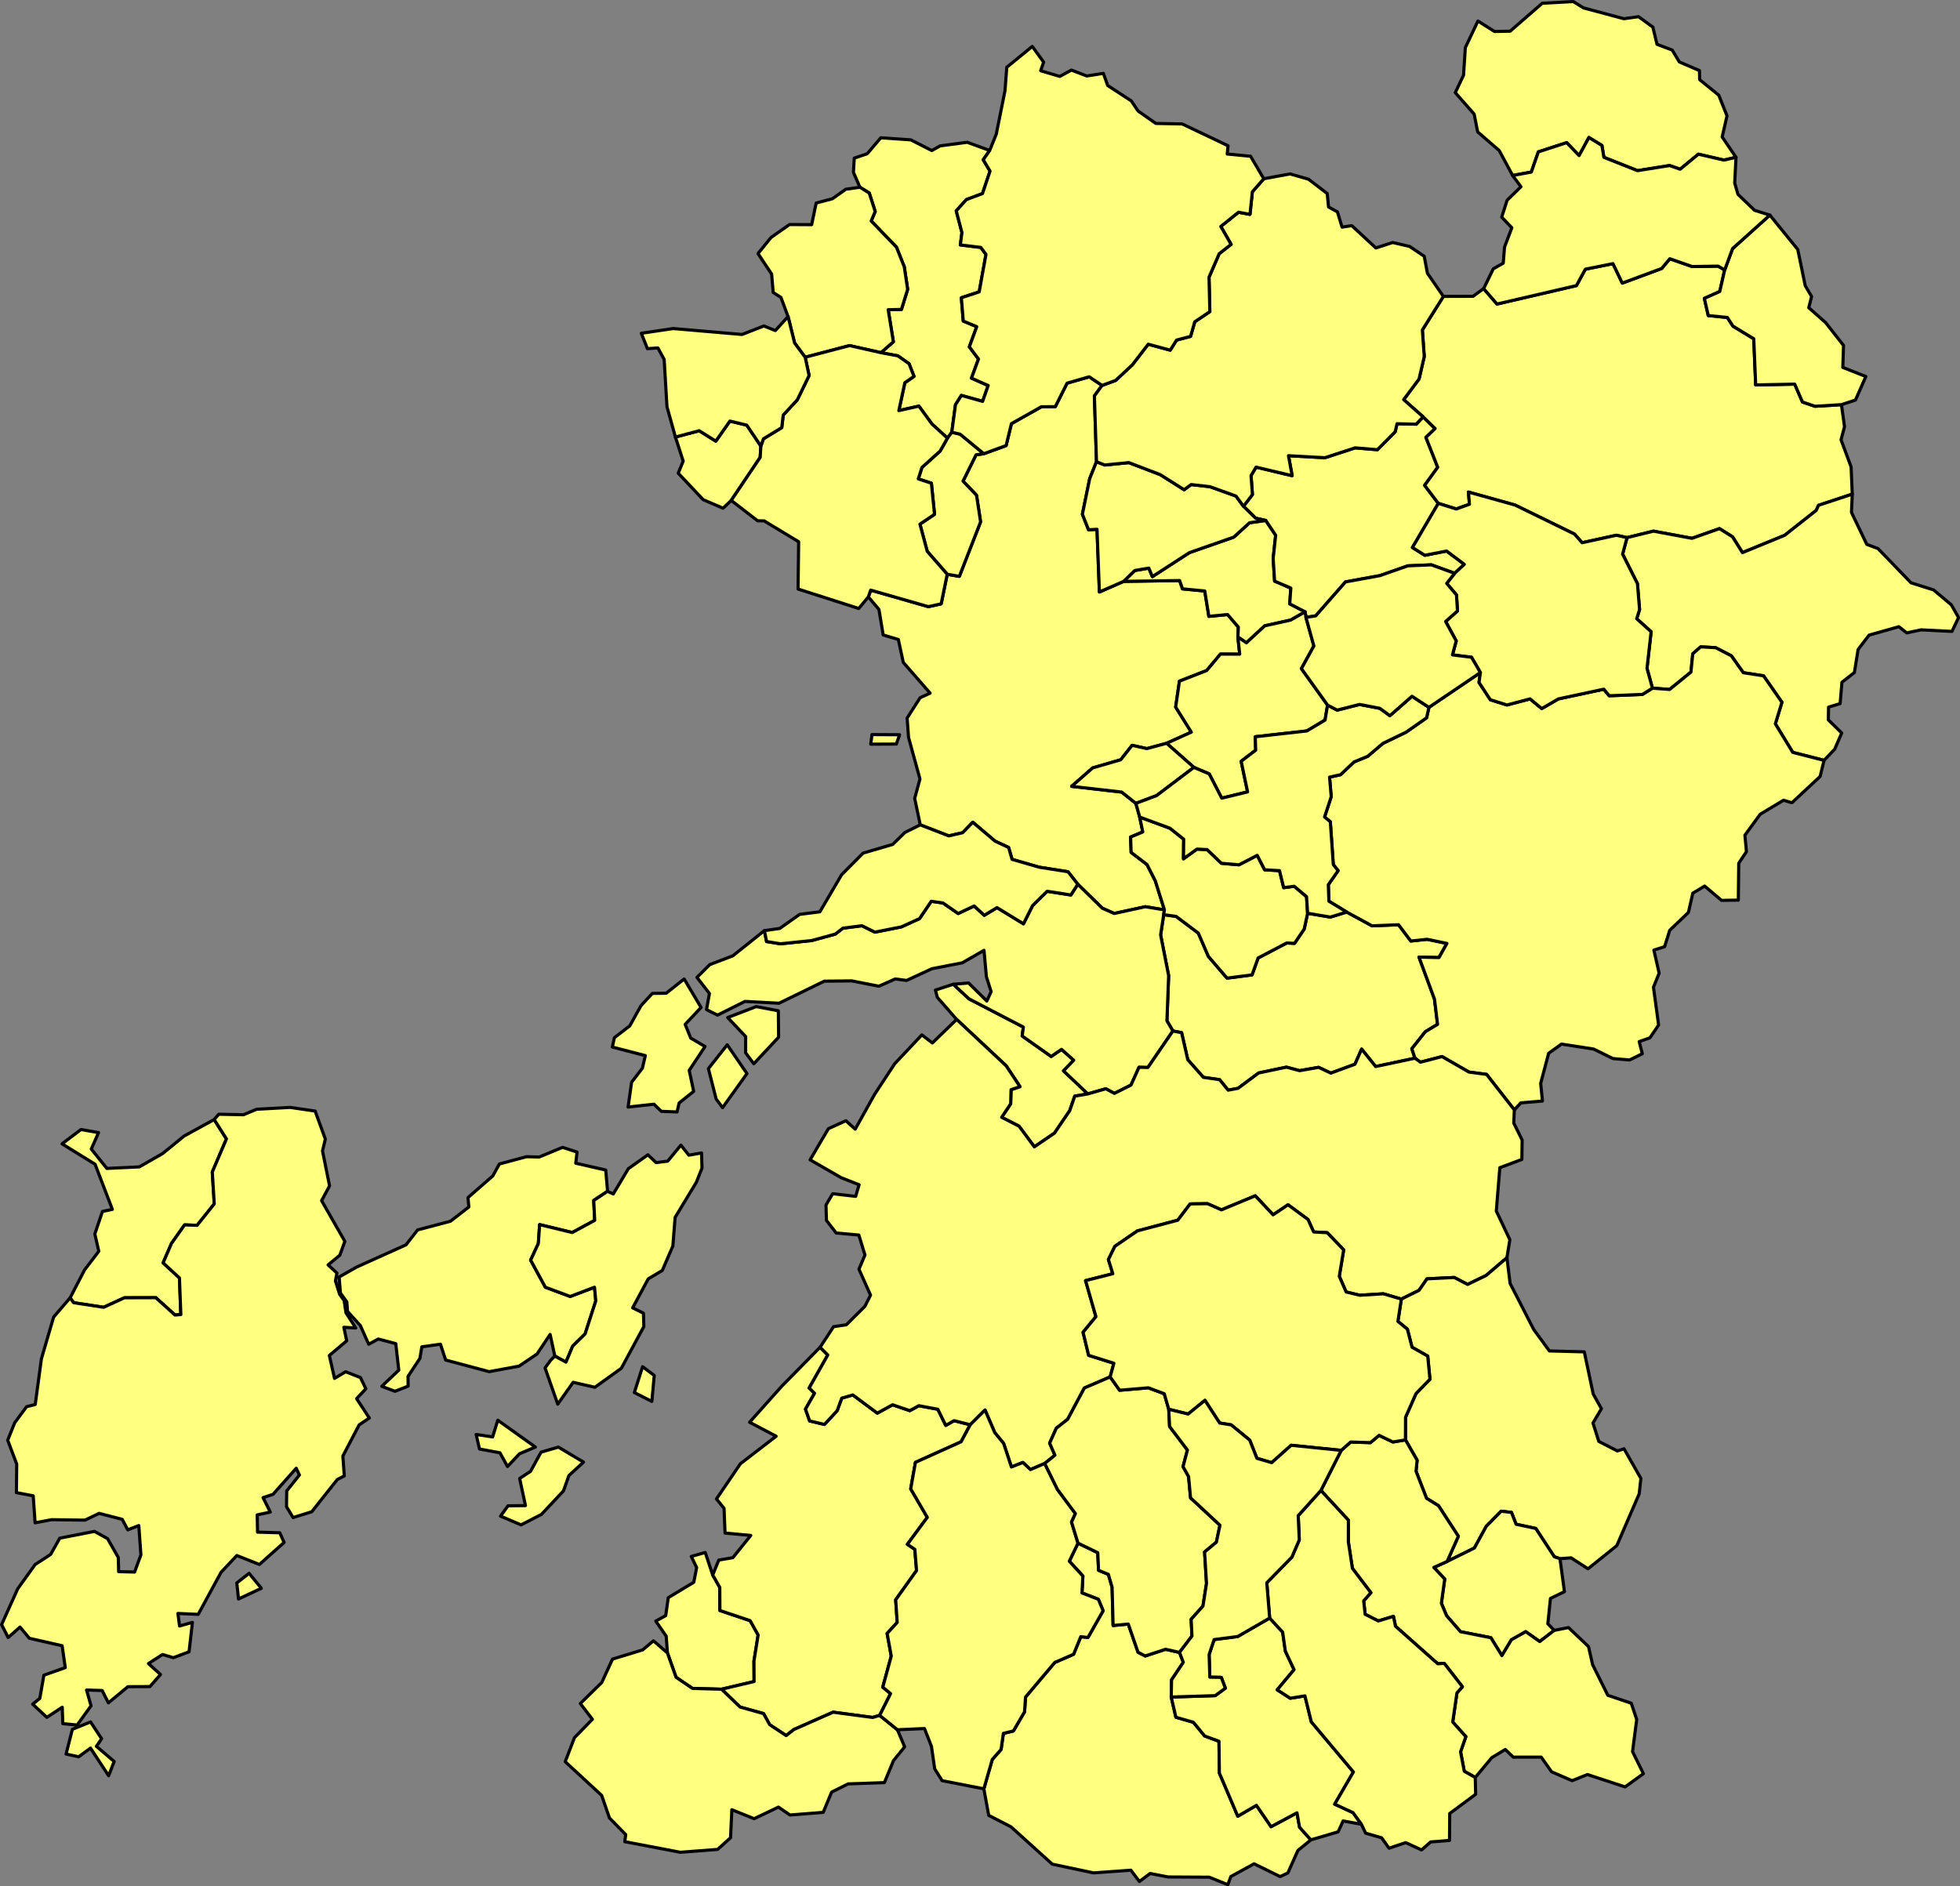 <?xml version="1.0" encoding="UTF-8" standalone="no"?>
<svg
   version="1.2"
   width="623.398"
   height="600"
   viewBox="0 0 623.398 600"
   stroke-linecap="round"
   stroke-linejoin="round"
   id="svg1214"
   sodipodi:docname="ku.svg"
   inkscape:version="1.2 (dc2aedaf03, 2022-05-15)"
   xmlns:inkscape="http://www.inkscape.org/namespaces/inkscape"
   xmlns:sodipodi="http://sodipodi.sourceforge.net/DTD/sodipodi-0.dtd"
   xmlns="http://www.w3.org/2000/svg"
   xmlns:svg="http://www.w3.org/2000/svg">
  <rect x="0" y="0" width="623.398" height="600" fill="#808080" stroke="none"/>
  <defs
     id="defs1218" />
  <sodipodi:namedview
     id="namedview1216"
     pagecolor="#505050"
     bordercolor="#eeeeee"
     borderopacity="1"
     inkscape:showpageshadow="0"
     inkscape:pageopacity="0"
     inkscape:pagecheckerboard="0"
     inkscape:deskcolor="#505050"
     showgrid="false"
     inkscape:zoom="1.0467532"
     inkscape:cx="312.39454"
     inkscape:cy="299.97519"
     inkscape:window-width="1920"
     inkscape:window-height="1009"
     inkscape:window-x="-8"
     inkscape:window-y="-8"
     inkscape:window-maximized="1"
     inkscape:current-layer="svg1214" />
  <g
     id="ku"
     transform="matrix(0.78,0,0,0.78,-0.28,-0.28)"
     style="fill:#ffff80;fill-opacity:1;stroke:#000000;stroke-width:1.282;stroke-dasharray:none;stroke-opacity:1">
    <path
       d="m 577.34,431.93 -16.03,3.41 -5.73,-7.12 -2.7,6.17 -9.85,3.62 -4.98,-2.35 -7.77,1.36 -5.35,-1.44 -11.31,2.37 -8.43,6.27 -4.04,0.74 -3.49,-4.28 -6.6,-0.94 -6.37,-7.2 -2.51,-11.02 -3.55,-0.68 -2.44,-4.17 0.7,-18.4 -3.27,-16.62 1.26,-8.25 5.05,0.69 9.07,6.81 4.1,9.5 7.6,8.87 10.2,-1.32 2.48,-6.9 11.68,-6.12 3.16,0.16 3.96,-5.85 1.38,-6.43 9.27,1.57 6.68,-2.06 10.33,5.62 10.81,-0.44 5.01,6.64 6.63,-0.71 8.08,1.69 -3.24,5.77 -8.15,-0.2 6.33,17.18 1.24,10.25 -4.97,3 -5.51,6.95 z"
       id="M43348"
       style="fill:#ffff80;fill-opacity:1;stroke:#000000;stroke-width:1.282;stroke-dasharray:none;stroke-opacity:1" />
    <path
       d="m 367.19,300.01 -1.32,3.8 -10.45,0.05 0.5,-3.91 z m 96.34,27.99 1.57,5.59 1.25,6.07 -4.96,2.07 0.21,6.26 6.47,4.94 3.39,6.66 3.72,11.85 -7.78,-1.29 -12.69,2.76 -4.88,-2.16 -9.99,-9.78 -3.97,-5.08 -11.8,-1.86 -11.02,-3.19 -1.41,-4.85 -5.54,-2.58 -9.06,-7.71 -4.13,4.26 -5.66,1.31 -11.63,-4.5 -2.28,-10.78 2.15,-7.93 -4.66,-16.99 -0.57,-7.89 5.31,-8.28 4.06,-1.86 -10.94,-12.53 -2.02,-9.35 -6.17,-1.84 -1.74,-10.42 -4.32,-5.11 0.96,-2.76 23.52,6.74 5.22,-1.14 2.46,-12.07 4.95,0.85 8.66,-22.23 -1.66,-10.85 -5.5,-5.75 5.31,-10.73 3.17,-0.46 9.08,-3.31 2.18,-8.95 12.22,-6.89 5.66,-0.03 4.81,-9.58 9.03,-2.6 5.24,3.51 -3.13,4.28 0.86,26.85 -2.77,6.88 -2.98,14.53 2.51,6.34 3.45,-0.19 0.97,25.56 9.88,-4.33 22.84,-0.34 1.16,3.39 9.08,0.87 1.68,10.35 7.64,-0.75 4.38,5.13 -0.19,4.06 0.75,6.98 -7.86,-0.03 -5.6,6.7 -11.12,4.34 -1.54,10.56 6.39,10.23 -10.09,4.55 -8.05,2.17 -6.01,-1.34 -4.65,5.89 -11.43,3.32 -8.57,7.51 20.41,2.34 z"
       fill-rule="evenodd"
       id="M43100"
       style="fill:#ffff80;fill-opacity:1;stroke:#000000;stroke-width:1.282;stroke-dasharray:none;stroke-opacity:1" />
    <path
       d="m 403.92,61.73 -2.62,3.78 2.77,4.64 -3.08,9.15 -6.6,2.48 -4.1,4.59 2.32,8.84 -0.65,5.03 8.33,1.02 2.12,2.84 -2.76,15.29 -7.28,2.41 0.78,9.49 5.5,2.3 -3.02,8.22 3.73,4.97 -2.86,7.79 6.81,3.02 -2.26,6.46 -8.68,-2.42 -2.39,3.79 -1.51,11.22 -1.77,2.42 -6.32,-5.77 -5.32,-7.3 -8.18,1.83 2.44,-11.36 3.74,-2.6 -2.02,-5.16 -4.58,-3.22 -6.92,-1.3 5.11,-4.41 -2.12,-13.1 5.4,-0.11 2.54,-8.19 -1.38,-9.21 -3.19,-8 -10.3,-10.68 1.63,-3.88 -2.42,-7.51 -3.8,-2.37 -2.65,-6.08 0.35,-5.8 5.29,-1.79 5.53,-6.51 12.24,0.86 8.55,4.35 3.4,-1.9 11.05,-1.47 z"
       id="M43369"
       style="fill:#ffff80;fill-opacity:1;stroke:#000000;stroke-width:1.282;stroke-dasharray:none;stroke-opacity:1" />
    <path
       d="m 310.61,182.26 -0.27,4.64 -11.81,17.55 -3.33,3.18 -8.11,-3.49 -10.17,-10.8 2.02,-4.92 -3.17,-9.82 9.68,-2.58 6.8,4.25 5.74,-8.18 6.87,1.65 z"
       id="M43368"
       style="fill:#ffff80;fill-opacity:1;stroke:#000000;stroke-width:1.282;stroke-dasharray:none;stroke-opacity:1" />
    <path
       d="m 351.01,76.72 3.8,2.37 2.42,7.51 -1.63,3.88 10.3,10.68 3.19,8 1.38,9.21 -2.54,8.19 -5.4,0.11 2.12,13.1 -5.11,4.41 -12.79,-2.87 -18.07,4.75 -4.31,-5.8 -2.67,-10.79 -2.89,-7.79 -3.17,-2.06 -0.64,-7.51 -5.56,-8.33 5.31,-6.56 7.54,-5.29 9.04,0.05 1.83,-8.81 6.63,-1.76 5.48,-3.88 z"
       id="M43367"
       style="fill:#ffff80;fill-opacity:1;stroke:#000000;stroke-width:1.282;stroke-dasharray:none;stroke-opacity:1" />
    <path
       d="m 401.53,185.39 -3.17,0.46 -5.31,10.73 5.5,5.75 1.66,10.85 -8.66,22.23 -4.95,-0.85 -8.15,-9.34 -2.97,-11.1 5.95,-3.99 -1.28,-12.69 -5.34,-1.77 1.49,-4.67 7.41,-6.68 2.99,-5.26 1.77,-2.42 3.38,0.78 z"
       id="M43364"
       style="fill:#ffff80;fill-opacity:1;stroke:#000000;stroke-width:1.282;stroke-dasharray:none;stroke-opacity:1" />
    <path
       d="m 28.94,529.67 5.92,-11.42 5.78,-7.57 -1.61,-7.08 3.11,-9.17 4.03,-0.85 -7.03,-18.39 -13.48,-8.34 7.74,-5.84 7.14,1.27 -2.96,6.69 6.35,7.91 13.22,-0.62 9.53,-5.45 8.73,-7.12 12.28,-6.75 5.01,7.9 -5.77,13.52 0.8,12.99 -6.99,8.74 -5.11,-0.18 -5.34,7.57 -3.42,7.92 6.66,6.15 0.57,14.93 -2.39,0.19 -7.82,-7.07 -12.81,0.04 -8.45,3.88 -12.25,-1.88 z"
       id="M43531"
       style="fill:#ffff80;fill-opacity:1;stroke:#000000;stroke-width:1.282;stroke-dasharray:none;stroke-opacity:1" />
    <path
       d="m 505.13,260.17 0.19,-4.06 -4.38,-5.13 -7.64,0.75 -1.68,-10.35 -9.08,-0.87 -1.16,-3.39 -22.84,0.34 4.54,-4.43 5.74,-0.98 1.44,3.48 15.11,-9.8 18.08,-6.31 6.44,-5.87 6.61,-0.93 4.04,6.03 -1.02,9.47 0.59,9.24 6.61,2.84 -0.44,6.43 6.27,3.25 -5.89,3.37 -10.57,2.34 -7.48,6.92 z"
       id="M43404"
       style="fill:#ffff80;fill-opacity:1;stroke:#000000;stroke-width:1.282;stroke-dasharray:none;stroke-opacity:1" />
    <path
       d="m 532.55,249.88 -6.27,-3.25 0.44,-6.43 -6.61,-2.84 -0.59,-9.24 1.02,-9.47 -4.04,-6.03 -4.13,-0.92 -4.96,-4.85 3.65,-4.79 -0.57,-7.74 2.06,-3.45 14.7,3.49 -1.49,-8.15 14.84,0.82 12.34,-4.02 9.08,0.75 7.25,-7.31 0.76,-3.28 7.85,0.18 2.77,-2.99 4.91,4.78 -3.75,3.6 4.81,12.19 -5.33,7.37 5.57,7.35 -10.55,18.02 5.07,3.15 8.85,-1.74 7.24,5.43 -3.95,3.66 -9.52,-3.45 -9.57,0.41 -11.43,4 -13.98,2.55 -12.15,13.84 -3.98,0.64 z"
       id="M43403"
       style="fill:#ffff80;fill-opacity:1;stroke:#000000;stroke-width:1.282;stroke-dasharray:none;stroke-opacity:1" />
    <path
       d="m 389.09,401.77 6.41,5.95 22.16,11.52 -0.49,3.62 11.84,8.36 4.21,-2.9 4.97,4.43 -4.16,4.34 9.93,9.4 -5.35,0.92 -2.04,5.89 -6.24,9.2 -8.2,5.58 -6.24,-8.43 -7.08,-3.62 3.66,-5.5 0.16,-5.76 3.64,-1.24 -5.62,-8.49 -20.2,-18.92 -7.89,-9.01 -0.77,-2.97 z"
       id="M43468"
       style="fill:#ffff80;fill-opacity:1;stroke:#000000;stroke-width:1.282;stroke-dasharray:none;stroke-opacity:1" />
    <path
       d="m 458.54,237.46 -9.88,4.33 -0.97,-25.56 -3.45,0.19 -2.51,-6.34 2.98,-14.53 2.77,-6.88 3.36,1.33 9.84,-0.97 12.77,4.89 9.76,6.16 2.86,-2.1 7.68,0.87 10.62,3.82 3.04,4.18 4.96,4.85 4.13,0.92 -6.61,0.93 -6.44,5.87 -18.08,6.31 -15.11,9.8 -1.44,-3.48 -5.74,0.98 z"
       id="M43216"
       style="fill:#ffff80;fill-opacity:1;stroke:#000000;stroke-width:1.282;stroke-dasharray:none;stroke-opacity:1" />
    <path
       d="m 37.28,702.62 4.52,6.86 -2.13,3.09 7.24,6.17 -2.25,5.83 -7.39,-11.27 -4.83,3.53 -5.14,-1.1 2.56,-10.09 z m 64.64,-60.61 5.01,6.11 -9.32,4.36 -0.69,-6.54 z m -72.98,-112.34 1.44,1.97 12.25,1.88 8.45,-3.88 12.81,-0.04 7.82,7.07 2.39,-0.19 -0.57,-14.93 -6.66,-6.15 3.42,-7.92 5.34,-7.57 5.11,0.18 6.99,-8.74 -0.8,-12.99 5.77,-13.52 -5.01,-7.9 1.88,-2.15 10.1,0.2 5.29,-2.23 13.72,-0.76 10.18,1.49 4.16,11.41 -1.15,4.85 2.88,14.26 -3.25,6.02 9.47,16.59 -2.03,5.65 -4.79,3.97 3.6,3.3 -0.61,3.21 1.69,5.43 1.86,2.6 0.74,4.96 4,6.21 -4.85,-0.27 1.15,5.53 -7.07,5.96 2.11,9.35 4.52,-2.71 6.05,2.36 2.21,4.6 -3.78,4 5.19,7.9 -4.15,2.81 -6.64,12.7 0.58,8.13 -2.83,1.43 -10.44,13.17 -7.6,2.36 -2.69,-4.4 0.08,-6.45 5.18,-6.5 -1.3,-2.74 -9.49,10.64 -4.03,1.33 2.96,5.9 -5.35,1.13 0.14,7.04 9.06,0.26 1.78,3.94 -10.09,8.98 -9.2,-3.64 -6.43,6.84 -9.32,17.16 -8.27,-0.38 0.67,5.11 5.24,-1.47 -1.37,12.01 -6.44,2.4 -4.37,-1.31 -5.74,3.7 4.9,4.46 -4.31,4.93 -8.96,0.04 -7.98,6.59 -2.53,-5.03 -6.36,-0.2 1.82,6.44 -5.67,7.84 -5.84,-0.57 -0.23,-6.69 -6.28,4.13 -5.78,-5.38 2.92,-2.37 1.65,-9.45 8.72,-3.08 -1.28,-8.93 -13.36,-3.04 -3.82,-4.58 -4.83,4.28 -2.68,-5.29 6.59,-14.61 7.08,-9.87 6.33,-4.13 3.75,-6.64 14.15,-2.75 5.31,2.94 4.38,7.7 0.15,5.77 6.5,0.16 2.57,-7 -0.85,-11.95 -4.49,1.74 -2.28,-4.29 -9.41,-2.43 -5.75,2.76 -13.62,-0.18 -6.74,1.28 -0.77,-11.01 -6.85,-1.31 0.12,-11.64 -3.67,-9.74 2.84,-7.08 4.83,-6.57 3.56,-0.91 2.51,-18.63 4.98,-17.02 z m 199.12,60.87 10.25,6.12 -5.96,5.47 -2.24,6.28 -8.96,9.57 -8.31,4.28 -8.39,-3.57 3.07,-4.21 7.11,-0.08 -2.37,-11.06 4.43,-2.91 4.3,-7.83 z m -24.72,-10.97 15.33,10.95 -6.49,2.74 -4.87,5.19 -3.09,-5.59 -8.34,-1.55 -1.37,-5.93 6.73,1 z m 44.77,-93.36 -5.64,3.73 0.39,8.13 -9.16,4.96 -13.29,-3.23 -0.53,7.7 -3.14,6.78 6,11.05 10.12,3.77 9.92,-3.77 0.52,5.57 -4.35,13.48 -5.09,5.01 -2.71,6.49 -4.56,-2.48 -1.91,-8.81 -5.35,7.99 -7.3,4.93 -12.22,2.26 -17.74,-4.75 -2.11,-6.45 -7.6,1.08 -0.77,4.7 -4.85,7.35 0.04,3.98 -5.36,2.1 -5.39,-2.03 6.94,-6.59 -1.23,-10.82 -7.12,-1.89 -3.92,2.13 -3.41,-7.62 -5.23,-5.78 -0.27,-3.86 -2.61,-3.58 -0.54,-6.57 7.03,-4 20.24,-9.13 4.74,-6.08 13.38,-3.53 7.51,-5.83 -0.36,-3.83 10.1,-8.8 2.71,-4.9 11.03,-2.97 5.19,0.13 9.54,-3.94 5.91,1.92 -0.53,4.54 12.22,2.8 z"
       fill-rule="evenodd"
       id="M43215"
       style="fill:#ffff80;fill-opacity:1;stroke:#000000;stroke-width:1.282;stroke-dasharray:none;stroke-opacity:1" />
    <path
       d="m 586.86,205.65 -5.57,-7.35 5.33,-7.37 -4.81,-12.19 3.75,-3.6 -4.91,-4.78 -7.92,-7.02 6.27,-8.39 2.12,-9.16 -0.77,-10.86 8.58,-13.69 12.1,-0.04 4.32,-3.14 5.43,6.29 32.39,-7.51 3.65,-6.7 11.26,-2.26 3.8,7.94 16.07,-5.97 3.31,-3.97 9.11,3.18 10.59,-0.16 2.67,1.55 -2,8.79 -6.28,2.82 1.59,7 7.78,0.77 2.3,3.54 8.47,5.15 0.78,18.82 15.92,-0.32 3.16,7.28 5.1,1.75 10.79,-0.66 1.26,8.99 -1.42,5.34 4.1,11.06 0.48,11.11 -13.77,4.55 -0.91,2.06 -12.88,10.17 -17.22,7.07 -4.06,-6.46 -5.32,-3.33 -11.2,3.96 -15.72,-2.93 -10.76,2.64 -4.35,-0.97 -13.97,3.05 -3.11,-3.52 -24.25,-11.85 -19,-5.29 0.42,4.98 -5.4,1.92 z"
       id="M43214"
       style="fill:#ffff80;fill-opacity:1;stroke:#000000;stroke-width:1.282;stroke-dasharray:none;stroke-opacity:1" />
    <path
       d="m 308.74,410.88 9,1.72 0.11,10.77 -10.12,10.83 -3.33,-4.47 0.02,-6.62 -7.33,-7.76 z m 166.14,-37.48 -1.26,8.25 3.27,16.62 -0.7,18.4 2.44,4.17 -10.19,14.88 -3.62,-0.09 -3.27,7.26 -6.76,3.39 -3.52,-1.88 -7.31,2.09 -9.93,-9.4 4.16,-4.34 -4.97,-4.43 -4.21,2.9 -11.84,-8.36 0.49,-3.62 -22.16,-11.52 -6.41,-5.95 6.23,-0.51 7.44,7.35 1.75,-3.82 -1.93,-6.1 -0.97,-10.75 -8.86,5.09 -12.42,2.42 -10.3,4.77 -4.6,-0.62 -6.67,2.97 -11.05,-2.17 -11.21,0.11 -18.47,9 -13.89,-0.74 -11.2,5.59 -4.48,-2.25 1.19,-6.58 -5.09,-6.56 5.23,-5.21 9.37,-3.57 12.9,-10.28 0.89,4.44 5.63,0.92 12.8,-1.33 9.59,-2.63 3.13,-2.42 7.74,-0.98 5.28,2.61 10.81,-2.15 7.39,-3.37 4.77,-7.06 4.77,0.67 6.22,4.31 6.5,-3.07 4.14,3.79 5.19,-3.12 10.79,6.59 3.71,-7.41 5.93,-5.85 9.7,1.51 2.8,-4.39 9.99,9.78 4.88,2.16 12.69,-2.76 7.78,1.29 z"
       fill-rule="evenodd"
       id="M43213"
       style="fill:#ffff80;fill-opacity:1;stroke:#000000;stroke-width:1.282;stroke-dasharray:none;stroke-opacity:1" />
    <path
       d="m 222.62,558.25 2.16,-2.99 1.81,-1.86 4.56,2.48 2.71,-6.49 5.09,-5.01 4.35,-13.48 -0.52,-5.57 -9.92,3.77 -10.12,-3.77 -6,-11.05 3.14,-6.78 0.53,-7.7 13.29,3.23 9.16,-4.96 -0.39,-8.13 5.64,-3.73 2.32,1.11 6.14,-10.33 7.98,-5.66 3.37,3.18 4.72,-0.6 5.36,-6.53 3.26,4.1 5.16,-0.91 0.19,6.18 -2.31,5.8 -8.65,14.31 -0.92,11.68 -4.3,9.95 -5.74,3.44 -6.35,11.81 4.4,2.19 0.16,5.44 -9.18,17.02 -10.77,7.75 -8.88,-2.02 -6.28,8.91 z m 39.76,-0.51 4.76,3.57 -0.98,10.59 -7.13,-3.61 z m 16.95,-158.12 6.9,11.62 -6.48,6.9 2.29,5.61 5.82,3.41 -6.46,9.74 1.82,8.55 -5.94,4.76 -0.83,3.64 -6.41,-0.25 -3.01,-2.91 -10.56,1.16 1.44,-10.12 4.4,-5.72 1.2,-5.14 -13.47,-3.49 0.86,-3.83 6.25,-4.8 4.62,-8.29 4.61,-4.96 5.62,-0.06 z m 17.57,26.84 8.05,11.75 -9.95,13.89 -2.62,-3.55 -3.16,-12.36 z"
       fill-rule="evenodd"
       id="M43212"
       style="fill:#ffff80;fill-opacity:1;stroke:#000000;stroke-width:1.282;stroke-dasharray:none;stroke-opacity:1" />
    <path
       d="m 290.98,642.69 2.89,5.08 0.05,9.41 12.33,4.14 3.26,5.84 -1.71,10.64 0.05,8.35 -13.24,3.13 -11.87,-0.32 -6.71,-4.54 -3.52,-9.96 -0.49,-6.8 -4.27,-6.17 4.06,-2.23 1.05,-7.32 10.4,-6.28 1.17,-5.99 -2.2,-4.53 5.7,-1.63 z"
       id="M43484"
       style="fill:#ffff80;fill-opacity:1;stroke:#000000;stroke-width:1.282;stroke-dasharray:none;stroke-opacity:1" />
    <path
       d="m 294.61,689.28 13.24,-3.13 -0.05,-8.35 1.71,-10.64 -3.26,-5.84 -12.33,-4.14 -0.05,-9.41 -2.89,-5.08 2.48,-6.08 5.73,-0.98 7.31,-9.07 -10.5,-0.96 -0.39,-10.09 -3.1,-3.84 9.74,-14.33 14.59,-11.23 -10.82,-5.71 13.19,-14.77 15.54,-15.8 3.15,3.15 -7.6,13.48 2.2,2.12 -3.69,6.48 1.69,4.79 6.06,1.44 5.16,-5.6 1.88,-5.12 4.51,-1.31 9.99,7.42 6.23,-3.41 7.03,2.4 3.67,-2.02 7.75,1.45 3.23,6.59 3.4,-1.94 6.58,1.67 -3.72,6.95 -18.62,8.39 -1.93,10.82 6.77,11.61 -8.13,11 3.04,2.04 0.7,8.66 -8.51,11.93 0.63,9.21 -4.11,4.51 1.68,9.24 -3.46,12.67 3.18,2.62 -4.45,8.89 -2.85,0.84 -16.12,-2.15 -16.02,7.07 -3.14,2.47 -6.73,-4.45 -2.48,-4.51 -9.61,-2.69 z"
       id="M43482"
       style="fill:#ffff80;fill-opacity:1;stroke:#000000;stroke-width:1.282;stroke-dasharray:none;stroke-opacity:1" />
    <path
       d="m 663.82,219.62 10.76,-2.64 15.72,2.93 11.2,-3.96 5.32,3.33 4.06,6.46 17.22,-7.07 12.88,-10.17 0.91,-2.06 13.77,-4.55 -0.33,7.43 6.24,13.04 4.58,1.73 13.46,13.95 9.2,2.91 7.23,6.07 2.96,5.21 -2.7,5.64 -12.56,-0.64 -5.87,1.24 -3.22,-2.52 -12.15,3.44 -4.47,5.86 -1.51,9.39 -5.08,3.97 -0.73,8.7 -4.72,1.44 -0.08,5.2 5.44,5.35 -2.86,6.6 -4.34,4.56 -12.76,-3.26 -7.1,-11.63 2.68,-8.82 -7.5,-10.77 -8.25,-1.27 -4.88,-6.9 -6.39,-3.3 -6.09,-0.35 -3.24,2.85 -0.74,7.45 -8.69,7.08 -7.02,-0.52 -2.22,-8.09 1.68,-14.94 -5.88,-5.29 1.17,-3.74 -0.86,-10.54 -6.06,-12.08 z"
       id="M43428"
       style="fill:#ffff80;fill-opacity:1;stroke:#000000;stroke-width:1.282;stroke-dasharray:none;stroke-opacity:1" />
    <path
       d="m 751.24,165.39 -10.79,0.66 -5.1,-1.75 -3.16,-7.28 -15.92,0.32 -0.78,-18.82 -8.47,-5.15 -2.3,-3.54 -7.78,-0.77 -1.59,-7 6.28,-2.82 2,-8.79 3.22,-8.71 15.19,-13.66 11.39,14.02 3.06,14.81 2.58,4.37 -1.15,4.59 6.88,6.06 7.29,9.31 -0.29,8.97 9.4,3.7 -4.24,9.61 z"
       id="M43425"
       style="fill:#ffff80;fill-opacity:1;stroke:#000000;stroke-width:1.282;stroke-dasharray:none;stroke-opacity:1" />
    <path
       d="m 708.25,64.52 -4.94,1.13 -10.39,-2.41 -7.44,6.13 -4.33,-1.49 -13.06,2.08 -13.72,-5.44 -0.8,-4.84 -5.3,-3.24 -4,7.36 -5.07,-5.26 -11.55,3.76 -2.86,8.24 -7.62,1.39 -5.48,-10.18 -8.78,-7.6 -1.44,-7.26 -7.69,-8.75 3.37,-7.1 0.73,-11.27 5.14,-10.84 6.77,4.28 6.36,-0.13 13.1,-11.39 12.65,-0.69 4.18,2.59 16.44,4.4 5.98,-0.83 5.86,4.27 1.67,7 6.21,2.35 2.9,4.84 8.21,3.53 0.07,3.69 7.8,6.33 3.36,8.44 -1.97,8.6 z"
       id="M43424"
       style="fill:#ffff80;fill-opacity:1;stroke:#000000;stroke-width:1.282;stroke-dasharray:none;stroke-opacity:1" />
    <path
       d="m 703.63,110.45 -2.67,-1.55 -10.59,0.16 -9.11,-3.18 -3.31,3.97 -16.07,5.97 -3.8,-7.94 -11.26,2.26 -3.65,6.7 -32.39,7.51 -5.43,-6.29 3.92,-8.06 4.07,-2.32 0.52,-6.55 2.98,-7.89 -4.13,-4.32 2.2,-6.89 5.64,-5.51 -3.38,-4.59 7.62,-1.39 2.86,-8.24 11.55,-3.76 5.07,5.26 4,-7.36 5.3,3.24 0.8,4.84 13.72,5.44 13.06,-2.08 4.33,1.49 7.44,-6.13 10.39,2.41 4.94,-1.13 -0.54,10.48 1.35,4.64 6.76,6.49 6.22,1.95 -15.19,13.66 z"
       id="M43423"
       style="fill:#ffff80;fill-opacity:1;stroke:#000000;stroke-width:1.282;stroke-dasharray:none;stroke-opacity:1" />
    <path
       d="m 577.34,431.93 -1.27,-3.86 5.51,-6.95 4.97,-3 -1.24,-10.25 -6.33,-17.18 8.15,0.2 3.24,-5.77 -8.08,-1.69 -6.63,0.71 -5.01,-6.64 -10.81,0.44 -10.33,-5.62 -7.28,-4.42 -0.23,-6.74 4,-5.72 -1.97,-2.46 -1.21,-17.46 -2.35,-1.98 2.71,-8.27 -0.68,-7.97 4.5,-1 5.46,-5.18 5.63,-2.34 6.17,-5.25 9.49,-4.59 8.32,-5.83 0.97,-4.27 20.97,-14.2 -0.55,4.06 4.63,7.05 6.76,2.12 9.42,-2.48 4.76,3.95 6.8,-3.95 18.51,-3.95 2.2,2.67 13.54,-0.54 4.09,-2.55 7.02,0.52 8.69,-7.08 0.74,-7.45 3.24,-2.85 6.09,0.35 6.39,3.3 4.88,6.9 8.25,1.27 7.5,10.77 -2.68,8.82 7.1,11.63 12.76,3.26 -1.6,6.57 -11.51,10.72 -3.4,-1.03 -9.52,5.71 -6.24,8.56 0.63,6.71 -3.14,4.7 -0.17,15.06 -6.85,0.1 -6.91,-5.84 -4.8,2.91 -1.79,7.85 -7.63,7.29 -2.09,6.69 -4.37,1.37 2.15,9.43 -2.32,5.72 2.1,15.42 -3.55,5.22 -4.36,1.54 1.26,4.95 -5.16,2.53 -6.78,-0.56 -7.9,-3.88 -13.1,-2.03 -5.25,3.75 -3.25,12.29 0.72,7.18 -8.83,0.76 -2.63,2.87 -11.32,-14.49 -7.18,-0.94 -10.98,-6.32 -8.81,2.29 z"
       id="M43447"
       style="fill:#ffff80;fill-opacity:1;stroke:#000000;stroke-width:1.282;stroke-dasharray:none;stroke-opacity:1" />
    <path
       d="m 533.56,372.81 -1.38,6.43 -3.96,5.85 -3.16,-0.16 -11.68,6.12 -2.48,6.9 -10.2,1.32 -7.6,-8.87 -4.1,-9.5 -9.07,-6.81 -5.05,-0.69 0.3,-1.96 -3.72,-11.85 -3.39,-6.66 -6.47,-4.94 -0.21,-6.26 4.96,-2.07 -1.25,-6.07 12.31,4.54 5.62,4.47 -0.08,8 5.48,-3.95 4.18,0.21 5.79,5.57 7.15,0.63 7.47,-3.86 3.03,5.89 6.05,0.35 1.71,6.94 4.29,-0.57 5.03,4.25 z"
       id="M43444"
       style="fill:#ffff80;fill-opacity:1;stroke:#000000;stroke-width:1.282;stroke-dasharray:none;stroke-opacity:1" />
    <path
       d="m 476.06,303.5 10.09,-4.55 -6.39,-10.23 1.54,-10.56 11.12,-4.34 5.6,-6.7 7.86,0.03 -0.75,-6.98 3.48,2.34 7.48,-6.92 10.57,-2.34 5.89,-3.37 0.34,2.28 3.23,11.64 -5.08,9.25 10.66,14.87 -1.02,6.1 -7.42,4.44 -21.05,2.37 0.18,5.49 -5.92,4.51 2.62,12.49 -10.54,2.56 -5.12,-9.91 -6.24,-2.64 z"
       id="M43443"
       style="fill:#ffff80;fill-opacity:1;stroke:#000000;stroke-width:1.282;stroke-dasharray:none;stroke-opacity:1" />
    <path
       d="m 463.53,328 -5.77,-4.61 -20.41,-2.34 8.57,-7.51 11.43,-3.32 4.65,-5.89 6.01,1.34 8.05,-2.17 11.13,9.83 -15.25,11.52 z"
       id="M43442"
       style="fill:#ffff80;fill-opacity:1;stroke:#000000;stroke-width:1.282;stroke-dasharray:none;stroke-opacity:1" />
    <path
       d="m 549.51,372.32 -6.68,2.06 -9.27,-1.57 -0.43,-6.75 -5.03,-4.25 -4.29,0.57 -1.71,-6.94 -6.05,-0.35 -3.03,-5.89 -7.47,3.86 -7.15,-0.63 -5.79,-5.57 -4.18,-0.21 -5.48,3.95 0.08,-8 -5.62,-4.47 -12.31,-4.54 -1.57,-5.59 8.41,-3.15 15.25,-11.52 6.24,2.64 5.12,9.91 10.54,-2.56 -2.62,-12.49 5.92,-4.51 -0.18,-5.49 21.05,-2.37 7.42,-4.44 1.02,-6.1 3.92,2.04 9.13,-2.31 8.24,1.58 4.13,3 9,-7.91 6.92,4.52 -0.97,4.27 -8.32,5.83 -9.49,4.59 -6.17,5.25 -5.63,2.34 -5.46,5.18 -4.5,1 0.68,7.97 -2.71,8.27 2.35,1.98 1.21,17.46 1.97,2.46 -4,5.72 0.23,6.74 z"
       id="M43441"
       style="fill:#ffff80;fill-opacity:1;stroke:#000000;stroke-width:1.282;stroke-dasharray:none;stroke-opacity:1" />
    <path
       d="m 375.62,336.77 11.63,4.5 5.66,-1.31 4.13,-4.26 9.06,7.71 5.54,2.58 1.41,4.85 11.02,3.19 11.8,1.86 3.97,5.08 -2.8,4.39 -9.7,-1.51 -5.93,5.85 -3.71,7.41 -10.79,-6.59 -5.19,3.12 -4.14,-3.79 -6.5,3.07 -6.22,-4.31 -4.77,-0.67 -4.77,7.06 -7.39,3.37 -10.81,2.15 -5.28,-2.61 -7.74,0.98 -3.13,2.42 -9.59,2.63 -12.8,1.33 -5.63,-0.92 -0.89,-4.44 6.27,-0.9 8.1,-5.74 8.24,-1.04 8.89,-15.15 8.75,-8.8 12.07,-3.53 4.97,-4.88 z"
       id="M43211"
       style="fill:#ffff80;fill-opacity:1;stroke:#000000;stroke-width:1.282;stroke-dasharray:none;stroke-opacity:1" />
    <path
       d="m 447.48,188.67 -0.86,-26.85 3.13,-4.28 5.52,-2.03 6.8,-6.34 6.5,-8.43 8.97,2.42 2.58,-4.1 5.71,-1.51 1.72,-5.94 6.14,-4.16 -0.33,-14.04 4.15,-9.58 4.86,-3.8 -4.2,-7.31 7.22,-5.81 4.67,0.88 0.97,-9.2 4.66,-5.33 10.7,-1.97 7.53,2.15 7.64,5.85 0.54,5.48 3.62,2 1.89,6.22 3.97,-0.61 9.81,9.1 6.88,-2.22 6.87,1.6 5.97,4 1.31,6.95 6.51,9.43 -8.58,13.69 0.77,10.86 -2.12,9.16 -6.27,8.39 7.92,7.02 -2.77,2.99 -7.85,-0.18 -0.76,3.28 -7.25,7.31 -9.08,-0.75 -12.34,4.02 -14.84,-0.82 1.49,8.15 -14.7,-3.49 -2.06,3.45 0.57,7.74 -3.65,4.79 -3.04,-4.18 -10.62,-3.82 -7.68,-0.87 -2.86,2.1 -9.76,-6.16 -12.77,-4.89 -9.84,0.97 z"
       id="M43210"
       style="fill:#ffff80;fill-opacity:1;stroke:#000000;stroke-width:1.282;stroke-dasharray:none;stroke-opacity:1" />
    <path
       d="m 449.75,157.54 -5.24,-3.51 -9.03,2.6 -4.81,9.58 -5.66,0.03 -12.22,6.89 -2.18,8.95 -9.08,3.31 -9.68,-7.97 -3.38,-0.78 1.51,-11.22 2.39,-3.79 8.68,2.42 2.26,-6.46 -6.81,-3.02 2.86,-7.79 -3.73,-4.97 3.02,-8.22 -5.5,-2.3 -0.78,-9.49 7.28,-2.41 2.76,-15.29 -2.12,-2.84 -8.33,-1.02 0.65,-5.03 -2.32,-8.84 4.1,-4.59 6.6,-2.48 3.08,-9.15 -2.77,-4.64 2.62,-3.78 2.69,-6.66 3.56,-17.74 0.72,-9.53 10.4,-8.51 4.63,6.41 -1.21,3.51 7.81,2.31 4.73,-2.58 6.26,2.41 6.78,-1.07 1.74,4.95 9.63,6.27 2.76,4.13 7.25,5.07 10.76,0.21 18.69,8.9 -0.34,3.36 9.53,0.92 5.38,9.17 -4.66,5.33 -0.97,9.2 -4.67,-0.88 -7.22,5.81 4.2,7.31 -4.86,3.8 -4.15,9.58 0.33,14.04 -6.14,4.16 -1.72,5.94 -5.71,1.51 -2.58,4.1 -8.97,-2.42 -6.5,8.43 -6.8,6.34 z"
       id="M43208"
       style="fill:#ffff80;fill-opacity:1;stroke:#000000;stroke-width:1.282;stroke-dasharray:none;stroke-opacity:1" />
    <path
       d="m 386.6,234.56 -2.46,12.07 -5.22,1.14 -23.52,-6.74 -0.96,2.76 -3.9,4.73 -24.75,-7.93 0.23,-19.28 -14.07,-8.52 -2.66,-0.03 -10.76,-8.31 11.81,-17.55 0.27,-4.64 1.06,-2.95 7.46,-4.55 0.6,-5.12 5.76,-6.25 4.79,-9.88 -1.6,-7.45 18.07,-4.75 12.79,2.87 6.92,1.3 4.58,3.22 2.02,5.16 -3.74,2.6 -2.44,11.36 8.18,-1.83 5.32,7.3 6.32,5.77 -2.99,5.26 -7.41,6.68 -1.49,4.67 5.34,1.77 1.28,12.69 -5.95,3.99 2.97,11.1 z"
       id="M43206"
       style="fill:#ffff80;fill-opacity:1;stroke:#000000;stroke-width:1.282;stroke-dasharray:none;stroke-opacity:1" />
    <path
       d="m 272.51,674.46 3.52,9.96 6.71,4.54 11.87,0.32 7.5,7.26 9.61,2.69 2.48,4.51 6.73,4.45 3.14,-2.47 16.02,-7.07 16.12,2.15 2.85,-0.84 7.24,5.85 2.95,6.97 -4.55,5.62 -3.71,8.97 -14.81,0.53 -6.7,3.33 -3.45,8.28 -13.53,1.07 -4.72,-3.22 -9.91,4.73 -9.09,-3.67 -0.52,11.44 -5.28,4.75 -15.22,1.17 -22.63,-4.32 0.38,-2.89 -6.64,-6.79 -3.16,-9.19 -14.88,-13.75 3.78,-9.81 7.31,-7.48 -4.92,-6.43 8.74,-8.58 4.39,-9.55 12.29,-3.75 4.4,-3.7 z"
       id="M43205"
       style="fill:#ffff80;fill-opacity:1;stroke:#000000;stroke-width:1.282;stroke-dasharray:none;stroke-opacity:1" />
    <path
       d="m 593.52,234.17 3.95,-3.66 -7.24,-5.43 -8.85,1.74 -5.07,-3.15 10.55,-18.02 7.3,2.29 5.4,-1.92 -0.42,-4.98 19,5.29 24.25,11.85 3.11,3.52 13.97,-3.05 4.35,0.97 -1.82,6.72 6.06,12.08 0.86,10.54 -1.17,3.74 5.88,5.29 -1.68,14.94 2.22,8.09 -4.09,2.55 -13.54,0.54 -2.2,-2.67 -18.51,3.95 -6.8,3.95 -4.76,-3.95 -9.42,2.48 -6.76,-2.12 -4.63,-7.05 0.55,-4.06 -3.61,-6.22 -7.78,-0.98 1.54,-5.68 -4.31,-7.93 4.82,-4.31 -0.4,-6.53 -3.99,-4.7 z"
       id="M43433"
       style="fill:#ffff80;fill-opacity:1;stroke:#000000;stroke-width:1.282;stroke-dasharray:none;stroke-opacity:1" />
    <path
       d="m 310.61,182.26 -5.75,-8.52 -6.87,-1.65 -5.74,8.18 -6.8,-4.25 -9.68,2.58 -3.44,-12.33 -1.15,-19.32 -2.55,-4.69 -4.28,0.3 -2.48,-6.28 13,-1.93 28.07,2.42 8.9,-3.47 4.68,1.87 5.18,-5.7 2.67,10.79 4.31,5.8 1.6,7.45 -4.79,9.88 -5.76,6.25 -0.6,5.12 -7.46,4.55 z"
       id="M43204"
       style="fill:#ffff80;fill-opacity:1;stroke:#000000;stroke-width:1.282;stroke-dasharray:none;stroke-opacity:1" />
    <path
       d="m 532.89,252.16 3.98,-0.64 12.15,-13.84 13.98,-2.55 11.43,-4 9.57,-0.41 9.52,3.45 -3.24,4.12 3.99,4.7 0.4,6.53 -4.82,4.31 4.31,7.93 -1.54,5.68 7.78,0.98 3.61,6.22 -20.97,14.2 -6.92,-4.52 -9,7.91 -4.13,-3 -8.24,-1.58 -9.13,2.31 -3.92,-2.04 -10.66,-14.87 5.08,-9.25 z"
       id="M43432"
       style="fill:#ffff80;fill-opacity:1;stroke:#000000;stroke-width:1.282;stroke-dasharray:none;stroke-opacity:1" />
    <path
       d="m 481.32,674.27 1.56,4.03 -4.79,7.17 -0.14,6.99 1.91,8.25 7.14,2.06 4.59,5.59 5.83,2.14 0.16,12.95 7.51,17.62 7.61,-4.43 5.96,8.71 10.56,-5.66 1.07,5.9 4.6,5.13 -5.28,4.31 -4.11,9.2 -3.15,1.46 -10.61,-5.21 -9.48,5.19 -1.24,3.33 -7.58,-3.06 -16.74,-0.09 -7.35,-1.42 -4.39,3.26 -3.47,-4.6 -15.23,1.09 -16.82,-3.56 -16.84,-15.22 -9.08,-4.68 -1.98,-10.82 3.44,-11.97 3.59,-4.09 0.94,-6.56 4.07,-0.97 4.56,-7.81 0.4,-6.03 11.93,-14.12 7.66,-3.31 2.93,-7.18 2.93,0.32 6.18,-10.9 -1.94,-4.68 -6.67,-2.58 0.36,-6.9 -5.53,-6.04 3.54,-7.38 8.06,3.9 0.33,7.18 3.99,1.65 1.53,5.23 0.41,15.63 6.19,-0.59 3.97,11.5 2.94,1.52 8.3,-2.73 z"
       id="M43203"
       style="fill:#ffff80;fill-opacity:1;stroke:#000000;stroke-width:1.282;stroke-dasharray:none;stroke-opacity:1" />
    <path
       d="m 478.63,420.84 3.55,0.68 2.51,11.02 6.37,7.2 6.6,0.94 3.49,4.28 4.04,-0.74 8.43,-6.27 11.31,-2.37 5.35,1.44 7.77,-1.36 4.98,2.35 9.85,-3.62 2.7,-6.17 5.73,7.12 16.03,-3.41 2.23,1.63 8.81,-2.29 10.98,6.32 7.18,0.94 11.32,14.49 -0.24,5.35 3.42,6.95 -0.12,7.9 -8.98,3.37 -1.44,17.67 5.53,11.7 -1.19,7.33 -8.46,7.24 -7.58,3.67 -5.44,-2.84 -11.12,0.56 -3.25,4.7 -7.21,3.55 -7.32,-2.16 -9.59,0.6 -5.6,-1.34 -2.8,-6.4 1.8,-10.79 -6.73,-6.98 -5.51,-0.3 -2.31,-5.1 -8.14,-5.99 -6.09,4.09 -7.28,-7.75 -13.79,5.73 -5.68,-2.52 -7.07,0.1 -5.05,6.64 -16.45,4.36 -9.21,6.3 -2.62,5.39 1.79,5.78 -11.1,2.81 4.21,14.7 -5.23,6.36 2.27,9.41 10.28,3.24 -1.51,5.56 -10.52,4.53 -6.8,12.75 -4.63,3.65 -2.73,6.08 2.16,4.93 -4.17,3.36 -5.81,2.5 -3.09,-2.9 -4.67,1.84 -3.2,-9.65 -3.6,-4.36 -3.97,-9.23 -6.03,6.01 -6.58,-1.67 -3.4,1.94 -3.23,-6.59 -7.75,-1.45 -3.67,2.02 -7.03,-2.4 -6.23,3.41 -9.99,-7.42 -4.51,1.31 -1.88,5.12 -5.16,5.6 -6.06,-1.44 -1.69,-4.79 3.69,-6.48 -2.2,-2.12 7.6,-13.48 -3.15,-3.15 5.51,-8.41 5.21,-0.77 7.56,-7.52 2.3,-4.56 -4.72,-10.6 2.46,-5.78 -2.51,-8.14 -9.24,-0.84 -3.96,-5.11 -0.19,-6.31 2.73,-4.6 9.36,1.09 1.41,-4.74 -7.31,-2.88 -12.67,-7.29 7.45,-12.69 7.14,-3.25 3.8,3.44 7.94,-14.25 8.18,-12.44 11.06,-11.76 4.29,3.29 9.9,-9.59 20.2,18.92 5.62,8.49 -3.64,1.24 -0.16,5.76 -3.66,5.5 7.08,3.62 6.24,8.43 8.2,-5.58 6.24,-9.2 2.04,-5.89 5.35,-0.92 7.31,-2.09 3.52,1.88 6.76,-3.39 3.27,-7.26 3.62,0.09 z"
       id="M43202"
       style="fill:#ffff80;fill-opacity:1;stroke:#000000;stroke-width:1.282;stroke-dasharray:none;stroke-opacity:1" />
    <path
       d="m 571.78,530.17 7.21,-3.55 3.25,-4.7 11.12,-0.56 5.44,2.84 7.58,-3.67 8.46,-7.24 1.29,10.49 9.63,18.79 6.4,8.75 14.22,0.37 3.65,17.22 3.34,5.97 -3.45,5.83 2.38,7.51 7.56,3.88 2.73,-0.88 6.87,12.11 -0.69,6.26 -9.14,21.15 -11.75,9.43 -6.87,-4.47 -4.54,0.35 -2.31,-0.78 -7.57,-11.56 -8.02,-1.71 -1.88,-4.82 -4.2,-0.5 -6.09,6.2 -4.82,8.82 -11.14,5.48 4.59,-10.27 -8.09,-12.45 -4.89,-3.04 -4.28,-11.04 0.45,-4.5 -4.77,-8.29 0.04,-9.23 4.27,-9.66 5.68,-5.84 -0.9,-9.45 -6.4,-3.6 -1.89,-7.35 -3.87,-3.21 z"
       id="M43507"
       style="fill:#ffff80;fill-opacity:1;stroke:#000000;stroke-width:1.282;stroke-dasharray:none;stroke-opacity:1" />
    <path
       d="m 590.44,637.18 11.14,-5.48 4.82,-8.82 6.09,-6.2 4.2,0.5 1.88,4.82 8.02,1.71 7.57,11.56 2.31,0.78 1.82,13.45 -5.7,2.75 -1.07,10.34 2.6,2.69 -5.9,4.56 -5.71,-4.02 -5.84,3.29 -3.88,6.46 -4.5,-7.29 -12.38,-2.45 -5.69,-6.54 -2.12,-5.08 1.37,-9.87 -4.44,-4.73 z"
       id="M43506"
       style="fill:#ffff80;fill-opacity:1;stroke:#000000;stroke-width:1.282;stroke-dasharray:none;stroke-opacity:1" />
    <path
       d="m 573.45,587.59 4.77,8.29 -0.45,4.5 4.28,11.04 4.89,3.04 8.09,12.45 -4.59,10.27 -5.41,2.43 4.44,4.73 -1.37,9.87 2.12,5.08 5.69,6.54 12.38,2.45 4.5,7.29 3.88,-6.46 5.84,-3.29 5.71,4.02 5.9,-4.56 5.83,-1.14 8.16,7.77 1.67,7.36 6.19,12.49 9.56,3.23 2.23,6.62 -1.7,13.13 4.43,8.99 -7.48,5.4 -15.33,-5.06 -6.26,2.51 -8.37,-3.62 -4.24,-5.99 -11.39,0.02 -3.26,-3.14 -5.53,3.37 -6.7,8.06 -4.49,-2.54 -1.51,-7.93 2.15,-6.19 -5.35,-5.96 1.72,-11.87 2.23,-2.52 -7.39,-9.52 -2.69,0.14 -17.2,-15.29 -0.84,-4.02 -6.18,1.86 -5.37,-2.72 -0.58,-5.48 2.92,-3.32 -7.53,-9.94 -1.65,-10.83 0.02,-8.79 -11.21,-12.13 8.28,-16.36 3.86,-3.41 8.06,0.26 3.51,-2.98 5.67,2.71 z"
       id="M43505"
       style="fill:#ffff80;fill-opacity:1;stroke:#000000;stroke-width:1.282;stroke-dasharray:none;stroke-opacity:1" />
    <path
       d="m 534.89,750.72 -4.6,-5.13 -1.07,-5.9 -10.56,5.66 -5.96,-8.71 -7.61,4.43 -7.51,-17.62 -0.16,-12.95 -5.83,-2.14 -4.59,-5.59 -7.14,-2.06 -1.91,-8.25 17.91,-0.56 4.16,-3.04 -1.67,-4.41 -4.67,-0.08 -0.28,-9.26 2.04,-6.08 9.59,-1.24 13.06,-7.53 5.3,5.73 1.09,7.72 3.56,7.6 -6.86,8.21 5.3,3.44 5.99,-0.97 2.61,10.61 17.16,20.43 -7.63,13.13 7.47,3.46 3.42,4.73 -7.46,-1.34 -2.02,4.44 z"
       id="M43501"
       style="fill:#ffff80;fill-opacity:1;stroke:#000000;stroke-width:1.282;stroke-dasharray:none;stroke-opacity:1" />
    <path
       d="m 538.98,608.23 11.21,12.13 -0.02,8.79 1.65,10.83 7.53,9.94 -2.92,3.32 0.58,5.48 5.37,2.72 6.18,-1.86 0.84,4.02 17.2,15.29 2.69,-0.14 7.39,9.52 -2.23,2.52 -1.72,11.87 5.35,5.96 -2.15,6.19 1.51,7.93 4.49,2.54 0.15,6.86 -10.57,7.82 -0.09,11 -7.68,0.61 -3.72,3.25 -6.46,-2.97 -6.8,2.28 -3.01,-4.25 -6.54,-1.9 -1.71,-3.63 -3.42,-4.73 -7.47,-3.46 7.63,-13.13 -17.16,-20.43 -2.61,-10.61 -5.99,0.97 -5.3,-3.44 6.86,-8.21 -3.56,-7.6 -1.09,-7.72 -5.3,-5.73 -1.18,-14.38 10.25,-10.51 3,-6.98 -0.43,-9.9 z"
       id="M43514"
       style="fill:#ffff80;fill-opacity:1;stroke:#000000;stroke-width:1.282;stroke-dasharray:none;stroke-opacity:1" />
    <path
       d="m 359.06,699.96 4.45,-8.89 -3.18,-2.62 3.46,-12.67 -1.68,-9.24 4.11,-4.51 -0.63,-9.21 8.51,-11.93 -0.7,-8.66 -3.04,-2.04 8.13,-11 -6.77,-11.61 1.93,-10.82 18.62,-8.39 3.72,-6.95 6.03,-6.01 3.97,9.23 3.6,4.36 3.2,9.65 4.67,-1.84 3.09,2.9 5.81,-2.5 5.21,10.62 7.3,9.82 -1.57,3.46 2.63,8.59 -3.54,7.38 5.53,6.04 -0.36,6.9 6.67,2.58 1.94,4.68 -6.18,10.9 -2.93,-0.32 -2.93,7.18 -7.66,3.31 -11.93,14.12 -0.4,6.03 -4.56,7.81 -4.07,0.97 -0.94,6.56 -3.59,4.09 -3.44,11.97 -17.02,-3.33 -3.02,-4.83 -1.32,-9.14 -2.85,-7.28 -11.03,0.49 z"
       id="M43513"
       style="fill:#ffff80;fill-opacity:1;stroke:#000000;stroke-width:1.282;stroke-dasharray:none;stroke-opacity:1" />
    <path
       d="m 481.32,674.27 -5.67,-1.28 -8.3,2.73 -2.94,-1.52 -3.97,-11.5 -6.19,0.59 -0.41,-15.63 -1.53,-5.23 -3.99,-1.65 -0.33,-7.18 -8.06,-3.9 -2.63,-8.59 1.57,-3.46 -7.3,-9.82 -5.21,-10.62 4.17,-3.36 -2.16,-4.93 2.73,-6.08 4.63,-3.65 6.8,-12.75 10.52,-4.53 3.86,5.44 11.7,-1 6.5,2.42 1.83,6.34 0.35,7.03 7.27,9.59 -1.79,6.79 2.25,4.01 0.81,8.7 11.99,11.16 -1.46,6.93 -4.81,4 0.79,12.81 -1.45,9.25 -4.82,5.39 0.34,6.82 z"
       id="M43512"
       style="fill:#ffff80;fill-opacity:1;stroke:#000000;stroke-width:1.282;stroke-dasharray:none;stroke-opacity:1" />
    <path
       d="m 453.05,561.91 1.51,-5.56 -10.28,-3.24 -2.27,-9.41 5.23,-6.36 -4.21,-14.7 11.1,-2.81 -1.79,-5.78 2.62,-5.39 9.21,-6.3 16.45,-4.36 5.05,-6.64 7.07,-0.1 5.68,2.52 13.79,-5.73 7.28,7.75 6.09,-4.09 8.14,5.99 2.31,5.1 5.51,0.3 6.73,6.98 -1.8,10.79 2.8,6.4 5.6,1.34 9.59,-0.6 7.32,2.16 -1.4,9.08 3.87,3.21 1.89,7.35 6.4,3.6 0.9,9.45 -5.68,5.84 -4.27,9.66 -0.04,9.23 -5.09,0.86 -5.67,-2.71 -3.51,2.98 -8.06,-0.26 -3.86,3.41 -20.39,-2.08 -7.95,7.09 -6.04,-1.77 -2.92,-7.43 -7.58,-6.21 -4.68,-0.75 -6,-9.25 -6.87,5.58 -7.89,-1.94 -1.83,-6.34 -6.5,-2.42 -11.7,1 z"
       id="M43511"
       style="fill:#ffff80;fill-opacity:1;stroke:#000000;stroke-width:1.282;stroke-dasharray:none;stroke-opacity:1" />
    <path
       d="m 477.95,692.46 0.14,-6.99 4.79,-7.17 -1.56,-4.03 5.09,-6.68 -0.34,-6.82 4.82,-5.39 1.45,-9.25 -0.79,-12.81 4.81,-4 1.46,-6.93 -11.99,-11.16 -0.81,-8.7 -2.25,-4.01 1.79,-6.79 -7.27,-9.59 -0.35,-7.03 7.89,1.94 6.87,-5.58 6,9.25 4.68,0.75 7.58,6.21 2.92,7.43 6.04,1.77 7.95,-7.09 20.39,2.08 -8.28,16.36 -9.25,10.26 0.43,9.9 -3,6.98 -10.25,10.51 1.18,14.38 -13.06,7.53 -9.59,1.24 -2.04,6.08 0.28,9.26 4.67,0.08 1.67,4.41 -4.16,3.04 z"
       id="M43510"
       style="fill:#ffff80;fill-opacity:1;stroke:#000000;stroke-width:1.282;stroke-dasharray:none;stroke-opacity:1" />
  </g>
</svg>
